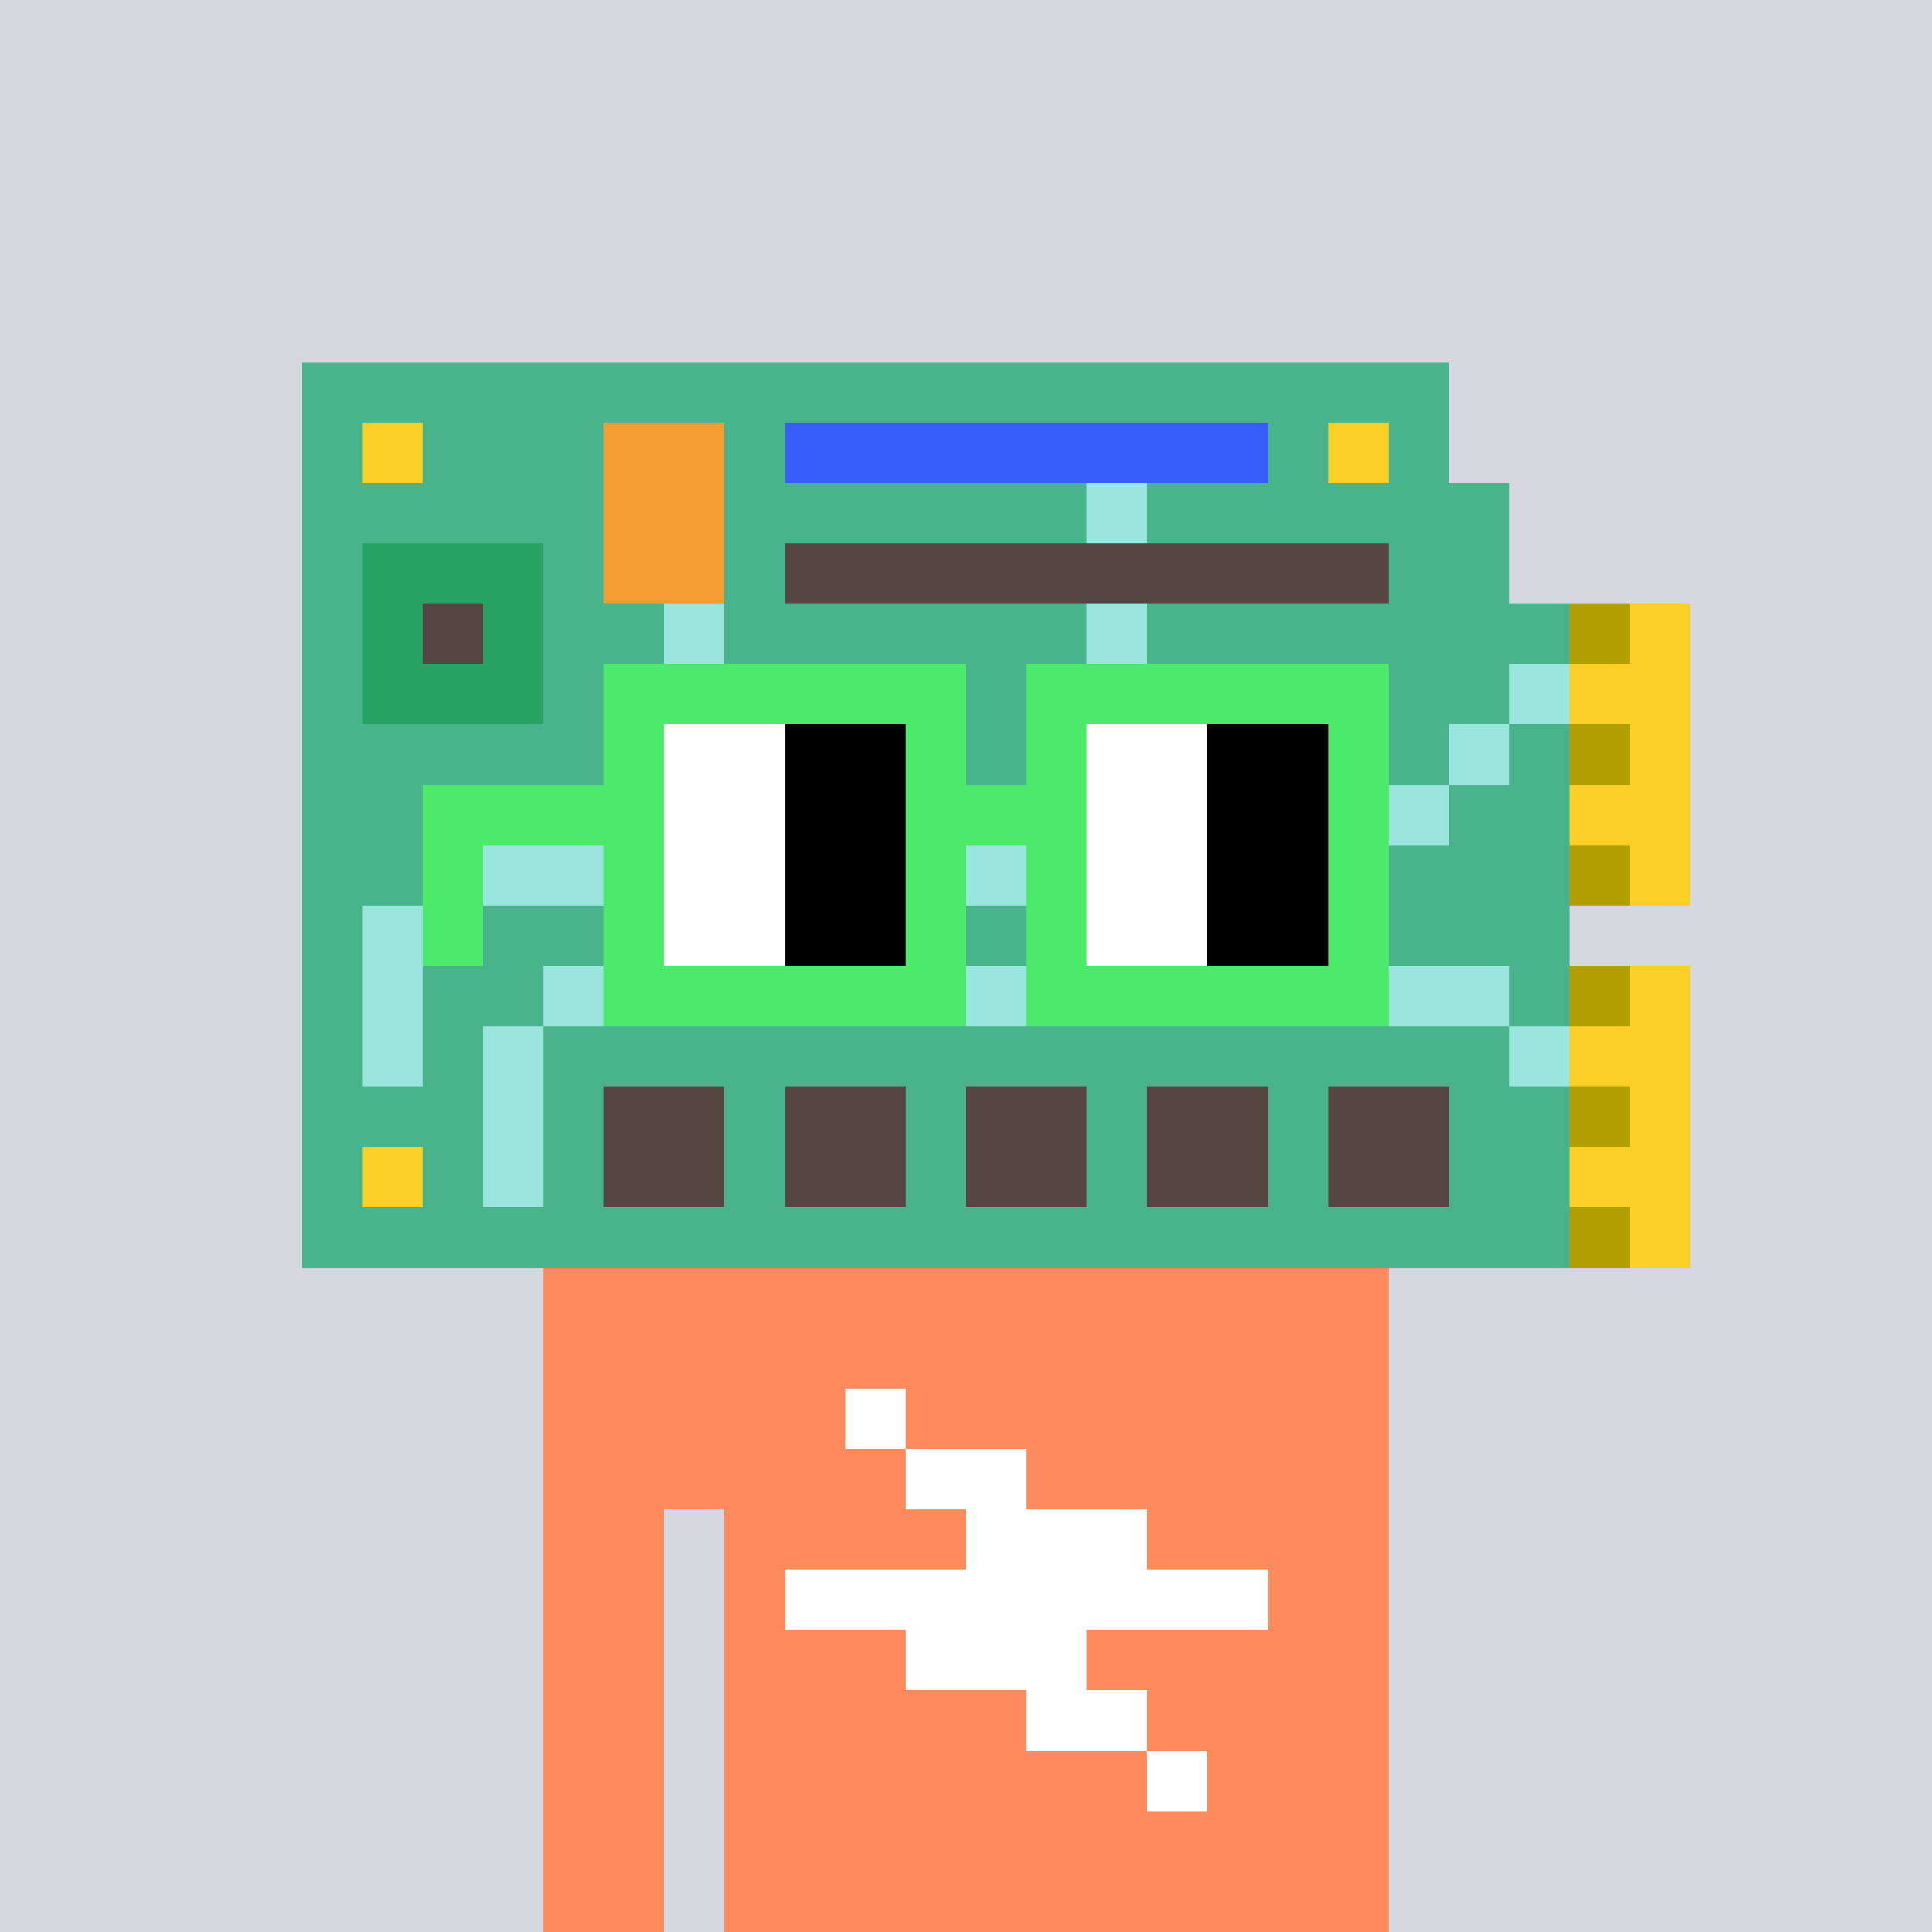 <svg xmlns="http://www.w3.org/2000/svg" width="320" height="320" viewBox="0 0 320 320" shape-rendering="crispEdges"><rect width="100%" height="100%" fill="#d5d7e1"/><rect width="140" height="10" x="90" y="210" fill="#fd8b5b"/><rect width="140" height="10" x="90" y="220" fill="#fd8b5b"/><rect width="140" height="10" x="90" y="230" fill="#fd8b5b"/><rect width="140" height="10" x="90" y="240" fill="#fd8b5b"/><rect width="20" height="10" x="90" y="250" fill="#fd8b5b"/><rect width="110" height="10" x="120" y="250" fill="#fd8b5b"/><rect width="20" height="10" x="90" y="260" fill="#fd8b5b"/><rect width="110" height="10" x="120" y="260" fill="#fd8b5b"/><rect width="20" height="10" x="90" y="270" fill="#fd8b5b"/><rect width="110" height="10" x="120" y="270" fill="#fd8b5b"/><rect width="20" height="10" x="90" y="280" fill="#fd8b5b"/><rect width="110" height="10" x="120" y="280" fill="#fd8b5b"/><rect width="20" height="10" x="90" y="290" fill="#fd8b5b"/><rect width="110" height="10" x="120" y="290" fill="#fd8b5b"/><rect width="20" height="10" x="90" y="300" fill="#fd8b5b"/><rect width="110" height="10" x="120" y="300" fill="#fd8b5b"/><rect width="20" height="10" x="90" y="310" fill="#fd8b5b"/><rect width="110" height="10" x="120" y="310" fill="#fd8b5b"/><rect width="10" height="10" x="140" y="230" fill="#ffffff"/><rect width="20" height="10" x="150" y="240" fill="#ffffff"/><rect width="30" height="10" x="160" y="250" fill="#ffffff"/><rect width="80" height="10" x="130" y="260" fill="#ffffff"/><rect width="30" height="10" x="150" y="270" fill="#ffffff"/><rect width="20" height="10" x="170" y="280" fill="#ffffff"/><rect width="10" height="10" x="190" y="290" fill="#ffffff"/><rect width="190" height="10" x="50" y="60" fill="#49b38b"/><rect width="10" height="10" x="50" y="70" fill="#49b38b"/><rect width="10" height="10" x="60" y="70" fill="#fccf25"/><rect width="30" height="10" x="70" y="70" fill="#49b38b"/><rect width="20" height="10" x="100" y="70" fill="#f59b34"/><rect width="10" height="10" x="120" y="70" fill="#49b38b"/><rect width="80" height="10" x="130" y="70" fill="#375dfc"/><rect width="10" height="10" x="210" y="70" fill="#49b38b"/><rect width="10" height="10" x="220" y="70" fill="#fccf25"/><rect width="10" height="10" x="230" y="70" fill="#49b38b"/><rect width="50" height="10" x="50" y="80" fill="#49b38b"/><rect width="20" height="10" x="100" y="80" fill="#f59b34"/><rect width="60" height="10" x="120" y="80" fill="#49b38b"/><rect width="10" height="10" x="180" y="80" fill="#99e6de"/><rect width="60" height="10" x="190" y="80" fill="#49b38b"/><rect width="10" height="10" x="50" y="90" fill="#49b38b"/><rect width="30" height="10" x="60" y="90" fill="#27a463"/><rect width="10" height="10" x="90" y="90" fill="#49b38b"/><rect width="20" height="10" x="100" y="90" fill="#f59b34"/><rect width="10" height="10" x="120" y="90" fill="#49b38b"/><rect width="100" height="10" x="130" y="90" fill="#554543"/><rect width="20" height="10" x="230" y="90" fill="#49b38b"/><rect width="10" height="10" x="50" y="100" fill="#49b38b"/><rect width="10" height="10" x="60" y="100" fill="#27a463"/><rect width="10" height="10" x="70" y="100" fill="#554543"/><rect width="10" height="10" x="80" y="100" fill="#27a463"/><rect width="20" height="10" x="90" y="100" fill="#49b38b"/><rect width="10" height="10" x="110" y="100" fill="#99e6de"/><rect width="60" height="10" x="120" y="100" fill="#49b38b"/><rect width="10" height="10" x="180" y="100" fill="#99e6de"/><rect width="70" height="10" x="190" y="100" fill="#49b38b"/><rect width="10" height="10" x="260" y="100" fill="#b19e00"/><rect width="10" height="10" x="270" y="100" fill="#fccf25"/><rect width="10" height="10" x="50" y="110" fill="#49b38b"/><rect width="30" height="10" x="60" y="110" fill="#27a463"/><rect width="10" height="10" x="90" y="110" fill="#49b38b"/><rect width="10" height="10" x="100" y="110" fill="#99e6de"/><rect width="40" height="10" x="110" y="110" fill="#49b38b"/><rect width="10" height="10" x="150" y="110" fill="#99e6de"/><rect width="30" height="10" x="160" y="110" fill="#49b38b"/><rect width="10" height="10" x="190" y="110" fill="#99e6de"/><rect width="50" height="10" x="200" y="110" fill="#49b38b"/><rect width="10" height="10" x="250" y="110" fill="#99e6de"/><rect width="20" height="10" x="260" y="110" fill="#fccf25"/><rect width="50" height="10" x="50" y="120" fill="#49b38b"/><rect width="10" height="10" x="100" y="120" fill="#99e6de"/><rect width="30" height="10" x="110" y="120" fill="#49b38b"/><rect width="10" height="10" x="140" y="120" fill="#99e6de"/><rect width="50" height="10" x="150" y="120" fill="#49b38b"/><rect width="10" height="10" x="200" y="120" fill="#99e6de"/><rect width="30" height="10" x="210" y="120" fill="#49b38b"/><rect width="10" height="10" x="240" y="120" fill="#99e6de"/><rect width="10" height="10" x="250" y="120" fill="#49b38b"/><rect width="10" height="10" x="260" y="120" fill="#b19e00"/><rect width="10" height="10" x="270" y="120" fill="#fccf25"/><rect width="50" height="10" x="50" y="130" fill="#49b38b"/><rect width="10" height="10" x="100" y="130" fill="#99e6de"/><rect width="30" height="10" x="110" y="130" fill="#49b38b"/><rect width="10" height="10" x="140" y="130" fill="#99e6de"/><rect width="50" height="10" x="150" y="130" fill="#49b38b"/><rect width="10" height="10" x="200" y="130" fill="#99e6de"/><rect width="20" height="10" x="210" y="130" fill="#49b38b"/><rect width="10" height="10" x="230" y="130" fill="#99e6de"/><rect width="20" height="10" x="240" y="130" fill="#49b38b"/><rect width="20" height="10" x="260" y="130" fill="#fccf25"/><rect width="20" height="10" x="50" y="140" fill="#49b38b"/><rect width="160" height="10" x="70" y="140" fill="#99e6de"/><rect width="30" height="10" x="230" y="140" fill="#49b38b"/><rect width="10" height="10" x="260" y="140" fill="#b19e00"/><rect width="10" height="10" x="270" y="140" fill="#fccf25"/><rect width="10" height="10" x="50" y="150" fill="#49b38b"/><rect width="10" height="10" x="60" y="150" fill="#99e6de"/><rect width="30" height="10" x="70" y="150" fill="#49b38b"/><rect width="10" height="10" x="100" y="150" fill="#99e6de"/><rect width="150" height="10" x="110" y="150" fill="#49b38b"/><rect width="10" height="10" x="50" y="160" fill="#49b38b"/><rect width="10" height="10" x="60" y="160" fill="#99e6de"/><rect width="20" height="10" x="70" y="160" fill="#49b38b"/><rect width="160" height="10" x="90" y="160" fill="#99e6de"/><rect width="10" height="10" x="250" y="160" fill="#49b38b"/><rect width="10" height="10" x="260" y="160" fill="#b19e00"/><rect width="10" height="10" x="270" y="160" fill="#fccf25"/><rect width="10" height="10" x="50" y="170" fill="#49b38b"/><rect width="10" height="10" x="60" y="170" fill="#99e6de"/><rect width="10" height="10" x="70" y="170" fill="#49b38b"/><rect width="10" height="10" x="80" y="170" fill="#99e6de"/><rect width="160" height="10" x="90" y="170" fill="#49b38b"/><rect width="10" height="10" x="250" y="170" fill="#99e6de"/><rect width="20" height="10" x="260" y="170" fill="#fccf25"/><rect width="30" height="10" x="50" y="180" fill="#49b38b"/><rect width="10" height="10" x="80" y="180" fill="#99e6de"/><rect width="10" height="10" x="90" y="180" fill="#49b38b"/><rect width="20" height="10" x="100" y="180" fill="#554543"/><rect width="10" height="10" x="120" y="180" fill="#49b38b"/><rect width="20" height="10" x="130" y="180" fill="#554543"/><rect width="10" height="10" x="150" y="180" fill="#49b38b"/><rect width="20" height="10" x="160" y="180" fill="#554543"/><rect width="10" height="10" x="180" y="180" fill="#49b38b"/><rect width="20" height="10" x="190" y="180" fill="#554543"/><rect width="10" height="10" x="210" y="180" fill="#49b38b"/><rect width="20" height="10" x="220" y="180" fill="#554543"/><rect width="20" height="10" x="240" y="180" fill="#49b38b"/><rect width="10" height="10" x="260" y="180" fill="#b19e00"/><rect width="10" height="10" x="270" y="180" fill="#fccf25"/><rect width="10" height="10" x="50" y="190" fill="#49b38b"/><rect width="10" height="10" x="60" y="190" fill="#fccf25"/><rect width="10" height="10" x="70" y="190" fill="#49b38b"/><rect width="10" height="10" x="80" y="190" fill="#99e6de"/><rect width="10" height="10" x="90" y="190" fill="#49b38b"/><rect width="20" height="10" x="100" y="190" fill="#554543"/><rect width="10" height="10" x="120" y="190" fill="#49b38b"/><rect width="20" height="10" x="130" y="190" fill="#554543"/><rect width="10" height="10" x="150" y="190" fill="#49b38b"/><rect width="20" height="10" x="160" y="190" fill="#554543"/><rect width="10" height="10" x="180" y="190" fill="#49b38b"/><rect width="20" height="10" x="190" y="190" fill="#554543"/><rect width="10" height="10" x="210" y="190" fill="#49b38b"/><rect width="20" height="10" x="220" y="190" fill="#554543"/><rect width="20" height="10" x="240" y="190" fill="#49b38b"/><rect width="20" height="10" x="260" y="190" fill="#fccf25"/><rect width="210" height="10" x="50" y="200" fill="#49b38b"/><rect width="10" height="10" x="260" y="200" fill="#b19e00"/><rect width="10" height="10" x="270" y="200" fill="#fccf25"/><rect width="60" height="10" x="100" y="110" fill="#4bea69"/><rect width="60" height="10" x="170" y="110" fill="#4bea69"/><rect width="10" height="10" x="100" y="120" fill="#4bea69"/><rect width="20" height="10" x="110" y="120" fill="#ffffff"/><rect width="20" height="10" x="130" y="120" fill="#000000"/><rect width="10" height="10" x="150" y="120" fill="#4bea69"/><rect width="10" height="10" x="170" y="120" fill="#4bea69"/><rect width="20" height="10" x="180" y="120" fill="#ffffff"/><rect width="20" height="10" x="200" y="120" fill="#000000"/><rect width="10" height="10" x="220" y="120" fill="#4bea69"/><rect width="40" height="10" x="70" y="130" fill="#4bea69"/><rect width="20" height="10" x="110" y="130" fill="#ffffff"/><rect width="20" height="10" x="130" y="130" fill="#000000"/><rect width="30" height="10" x="150" y="130" fill="#4bea69"/><rect width="20" height="10" x="180" y="130" fill="#ffffff"/><rect width="20" height="10" x="200" y="130" fill="#000000"/><rect width="10" height="10" x="220" y="130" fill="#4bea69"/><rect width="10" height="10" x="70" y="140" fill="#4bea69"/><rect width="10" height="10" x="100" y="140" fill="#4bea69"/><rect width="20" height="10" x="110" y="140" fill="#ffffff"/><rect width="20" height="10" x="130" y="140" fill="#000000"/><rect width="10" height="10" x="150" y="140" fill="#4bea69"/><rect width="10" height="10" x="170" y="140" fill="#4bea69"/><rect width="20" height="10" x="180" y="140" fill="#ffffff"/><rect width="20" height="10" x="200" y="140" fill="#000000"/><rect width="10" height="10" x="220" y="140" fill="#4bea69"/><rect width="10" height="10" x="70" y="150" fill="#4bea69"/><rect width="10" height="10" x="100" y="150" fill="#4bea69"/><rect width="20" height="10" x="110" y="150" fill="#ffffff"/><rect width="20" height="10" x="130" y="150" fill="#000000"/><rect width="10" height="10" x="150" y="150" fill="#4bea69"/><rect width="10" height="10" x="170" y="150" fill="#4bea69"/><rect width="20" height="10" x="180" y="150" fill="#ffffff"/><rect width="20" height="10" x="200" y="150" fill="#000000"/><rect width="10" height="10" x="220" y="150" fill="#4bea69"/><rect width="60" height="10" x="100" y="160" fill="#4bea69"/><rect width="60" height="10" x="170" y="160" fill="#4bea69"/></svg>
